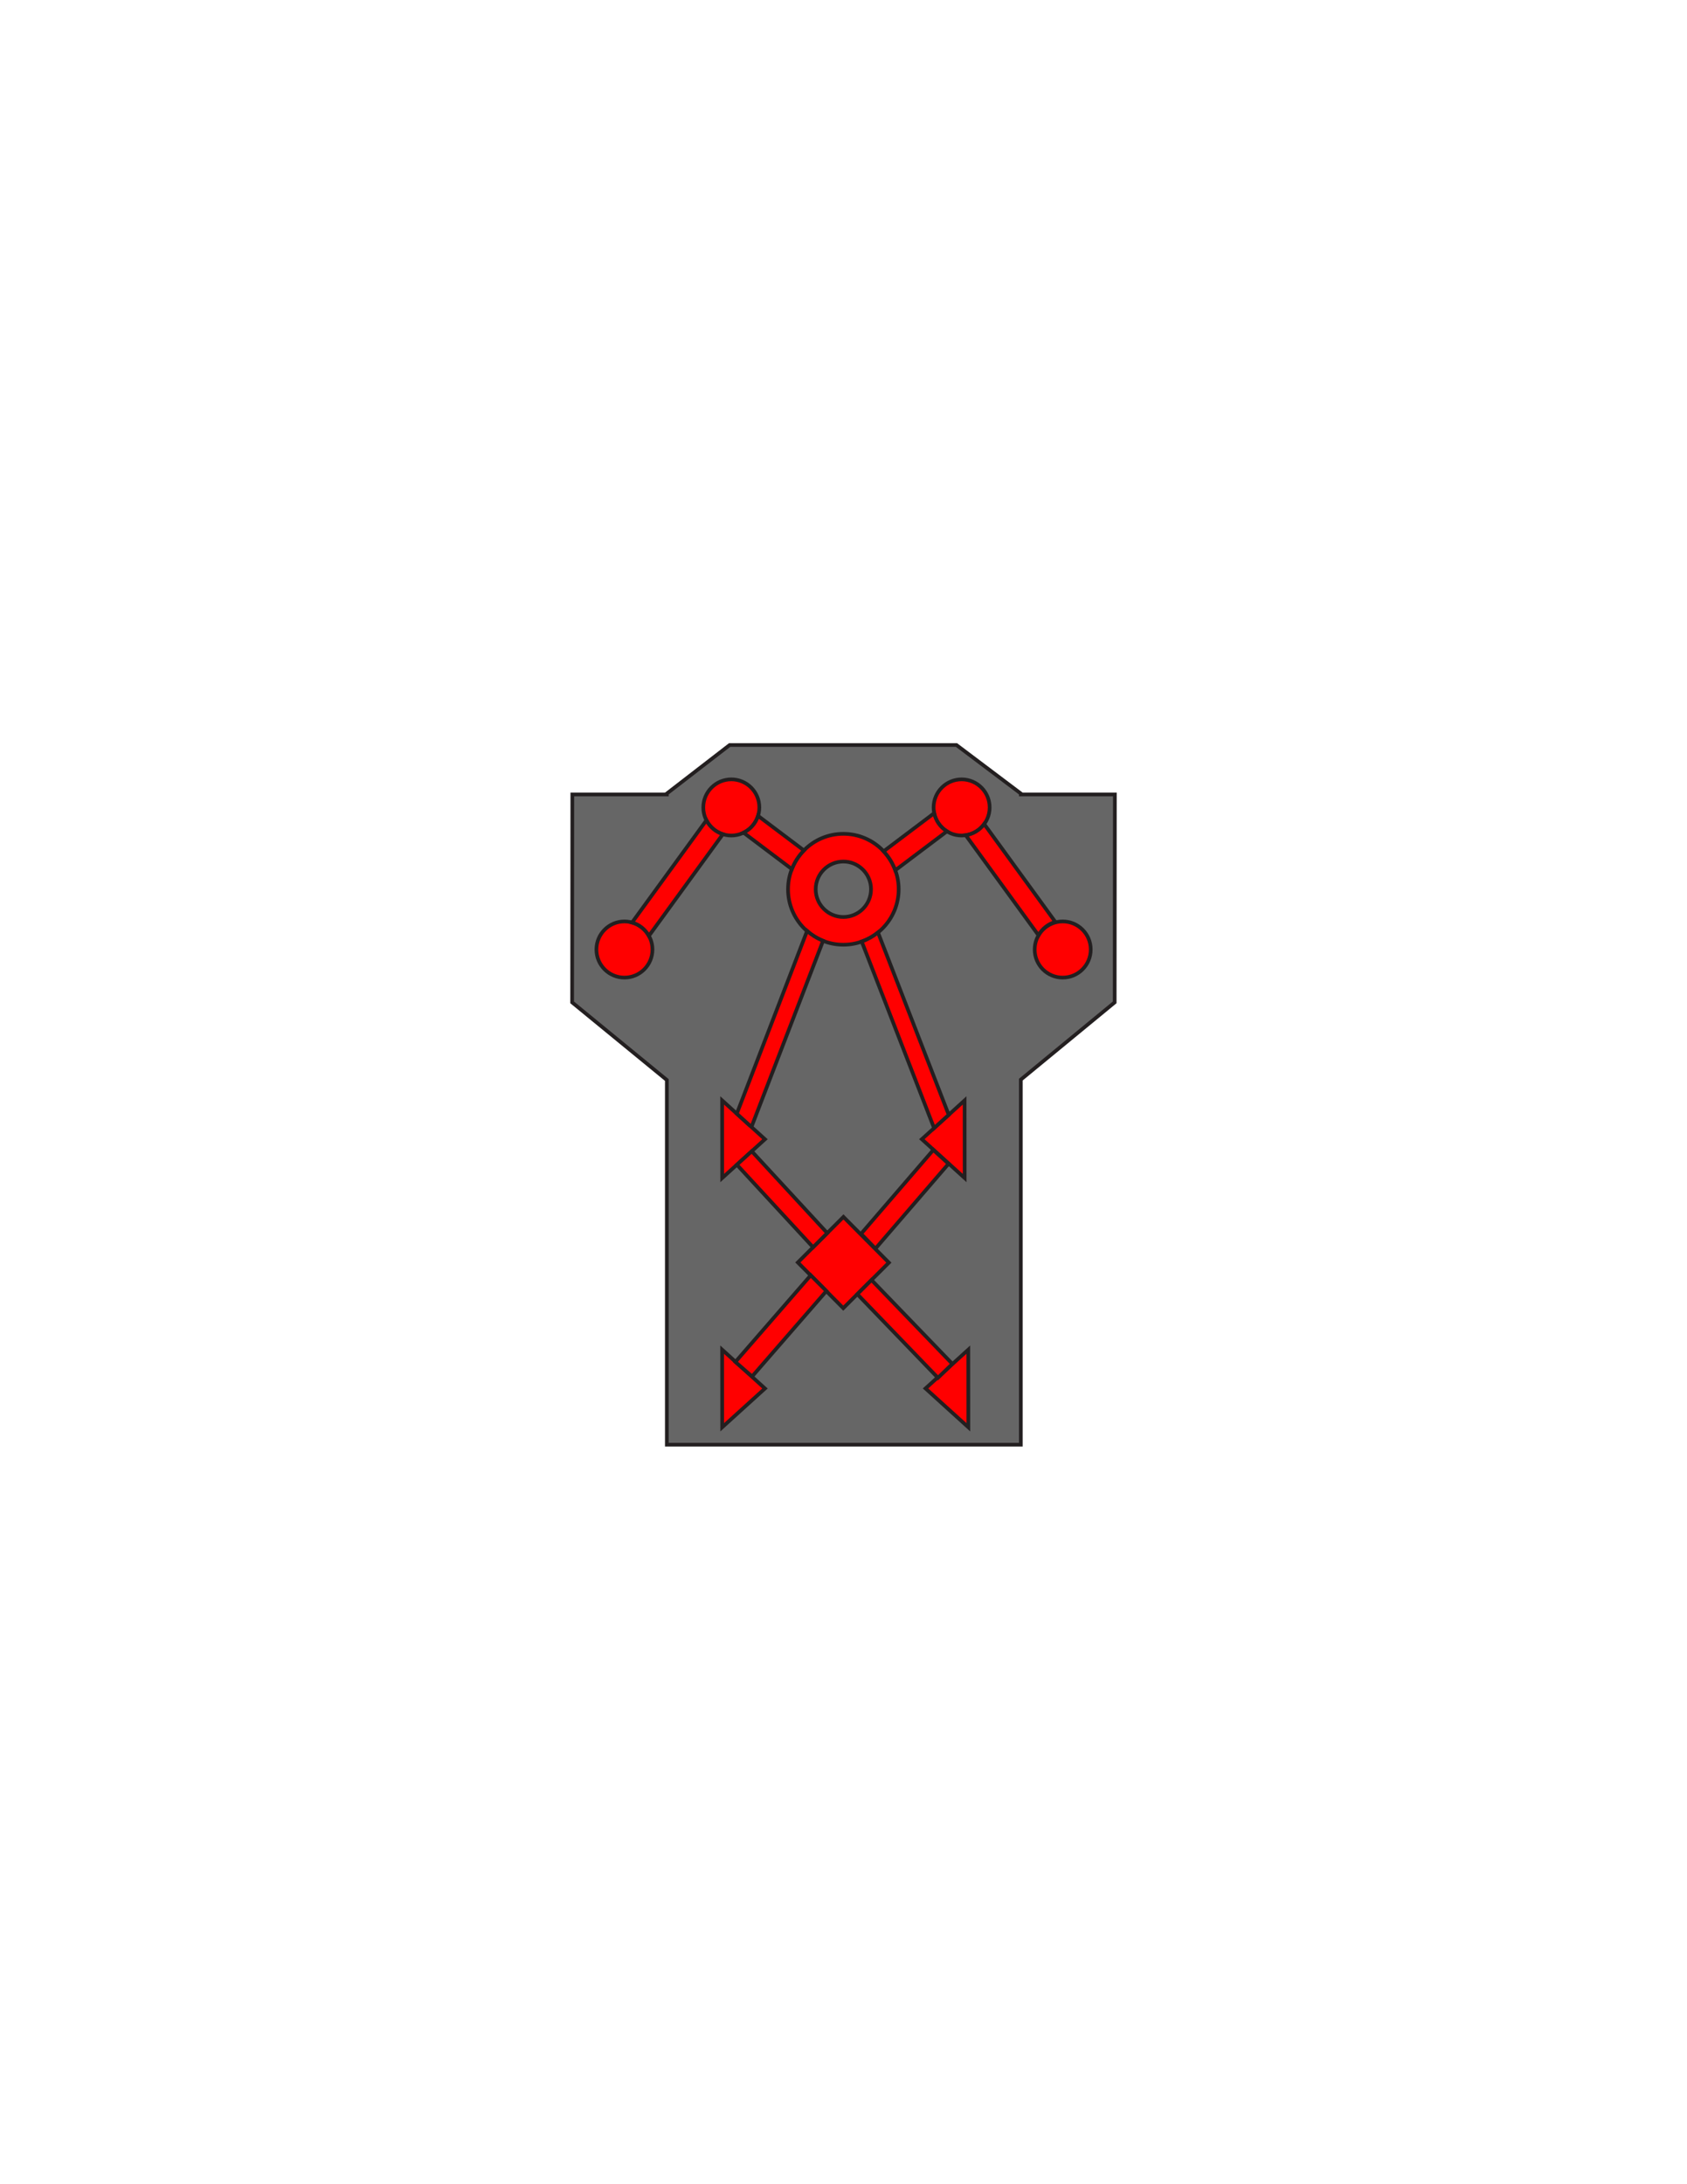 <?xml version="1.0" encoding="utf-8"?>
<!-- Generator: Adobe Illustrator 16.0.0, SVG Export Plug-In . SVG Version: 6.00 Build 0)  -->
<svg version="1.1" id="Layer_1" xmlns="http://www.w3.org/2000/svg" xmlns:xlink="http://www.w3.org/1999/xlink" x="0px" y="0px"
	 width="612px" height="792px" viewBox="0 0 612 792" enable-background="new 0 0 612 792" xml:space="preserve">
<rect id="body_frame" x="205" y="269" fill-opacity="0" fill="#BBBCBE" width="202" height="256"/>
<polygon id="PRIMARY_2_" fill="#666666" stroke="#231F20" stroke-width="1.339" stroke-miterlimit="10" points="404.446,288.073 
	370.333,288.073 370.333,287.738 346.974,270.144 264.701,270.144 241.91,287.738 241.91,288.073 207.625,288.073 207.554,363.466 
	241.91,391.612 241.91,523.856 370.333,523.856 370.333,391.471 404.375,363.466 "/>
<path id="SECONDARY" fill="#FF0000" stroke="#231F20" stroke-width="1.339" stroke-miterlimit="10" d="M305.946,302.348
	c-11.084,0-20.065,8.999-20.065,20.104c0,11.106,8.98,20.105,20.065,20.105c11.085,0,20.067-9,20.067-20.105
	C326.014,311.347,317.031,302.348,305.946,302.348z M305.948,332.505c-5.539,0-10.033-4.501-10.033-10.053
	c0-5.553,4.494-10.052,10.033-10.052c5.54,0,10.033,4.499,10.033,10.052C315.98,328.004,311.487,332.505,305.948,332.505z"/>
<ellipse id="SECONDARY_5_" fill="#FF0000" stroke="#231F20" stroke-width="1.339" stroke-miterlimit="10" cx="265.302" cy="292.783" rx="10.164" ry="10.183"/>
<ellipse id="SECONDARY_6_" fill="#FF0000" stroke="#231F20" stroke-width="1.339" stroke-miterlimit="10" cx="348.851" cy="292.783" rx="10.164" ry="10.182"/>
<ellipse id="SECONDARY_7_" fill="#FF0000" stroke="#231F20" stroke-width="1.339" stroke-miterlimit="10" cx="226.531" cy="344.3" rx="10.163" ry="10.183"/>
<ellipse id="SECONDARY_8_" fill="#FF0000" stroke="#231F20" stroke-width="1.339" stroke-miterlimit="10" cx="385.523" cy="344.3" rx="10.164" ry="10.183"/>
<path id="SECONDARY_9_" fill="#FF0000" stroke="#231F20" stroke-width="1.339" stroke-miterlimit="10" d="M235.41,339.35
	l26.821-36.861c-2.594-0.823-4.731-2.663-5.961-5.05l-26.974,37.069C231.917,335.25,234.109,337.014,235.41,339.35z"/>
<path id="SECONDARY_11_" fill="#FF0000" stroke="#231F20" stroke-width="1.339" stroke-miterlimit="10" d="M350.332,302.845
	l26.401,36.282c1.3-2.336,3.491-4.1,6.114-4.842l-25.816-35.478C355.459,300.947,353.076,302.442,350.332,302.845z"/>
<path id="SECONDARY_12_" fill="#FF0000" stroke="#231F20" stroke-width="1.339" stroke-miterlimit="10" d="M291.639,308.367
	l-16.637-12.537c-0.84,2.687-2.767,4.885-5.26,6.101l17.528,13.208C288.266,312.588,289.755,310.287,291.639,308.367z"/>
<path id="SECONDARY_13_" fill="#FF0000" stroke="#231F20" stroke-width="1.339" stroke-miterlimit="10" d="M324.78,315.565
	l18.743-14.123c-2.334-1.445-4.047-3.801-4.623-6.582l-18.353,13.829C322.393,310.652,323.839,312.983,324.78,315.565z"/>
<polygon id="SECONDARY_14_" fill="#FF0000" stroke="#231F20" stroke-width="1.339" stroke-miterlimit="10" points="261.982,413.086 
	261.973,399.013 277.511,413.096 261.992,427.16 "/>
<polygon id="SECONDARY_15_" fill="#FF0000" stroke="#231F20" stroke-width="1.339" stroke-miterlimit="10" points="261.983,503.461 
	261.973,489.388 277.511,503.471 261.992,517.534 "/>
<polygon id="SECONDARY_16_" fill="#FF0000" stroke="#231F20" stroke-width="1.339" stroke-miterlimit="10" points="305.914,474.348 
	289.432,457.77 305.981,441.257 322.461,457.838 "/>
<polygon id="SECONDARY_17_" fill="#FF0000" stroke="#231F20" stroke-width="1.339" stroke-miterlimit="10" points="349.945,413.086 
	349.955,427.16 334.417,413.078 349.937,399.013 "/>
<polygon id="SECONDARY_18_" fill="#FF0000" stroke="#231F20" stroke-width="1.339" stroke-miterlimit="10" points="351.283,503.463 
	351.293,517.537 335.755,503.453 351.274,489.39 "/>
<polygon id="SECONDARY_19_" fill="#FF0000" stroke="#231F20" stroke-width="1.339" stroke-miterlimit="10" points="338.577,416.977 
	312.366,447.386 317.594,452.749 344.106,421.988 "/>
<polygon id="SECONDARY_20_" fill="#FF0000" stroke="#231F20" stroke-width="1.339" stroke-miterlimit="10" points="316.154,464.128 
	311.006,469.267 340.262,499.607 345.487,494.55 "/>
<polygon id="SECONDARY_21_" fill="#FF0000" stroke="#231F20" stroke-width="1.339" stroke-miterlimit="10" points="300.108,447.118 
	272.709,417.447 267.32,422.332 294.957,452.257 "/>
<polygon id="SECONDARY_22_" fill="#FF0000" stroke="#231F20" stroke-width="1.339" stroke-miterlimit="10" points="294.112,462.423 
	266.786,493.838 272.837,499.12 299.791,468.134 "/>
<path id="SECONDARY_23_" fill="#FF0000" stroke="#231F20" stroke-width="1.339" stroke-miterlimit="10" d="M292.792,337.565
	l-25.502,66.267l4.74,4.296l0.677,0.262l25.886-67.263C296.452,340.273,294.497,339.062,292.792,337.565z"/>
<path id="SECONDARY_24_" fill="#FF0000" stroke="#231F20" stroke-width="1.339" stroke-miterlimit="10" d="M344.173,404.237
	l-25.66-66.122c-1.749,1.411-3.744,2.521-5.905,3.284l26.255,67.65L344.173,404.237z"/>
</svg>
